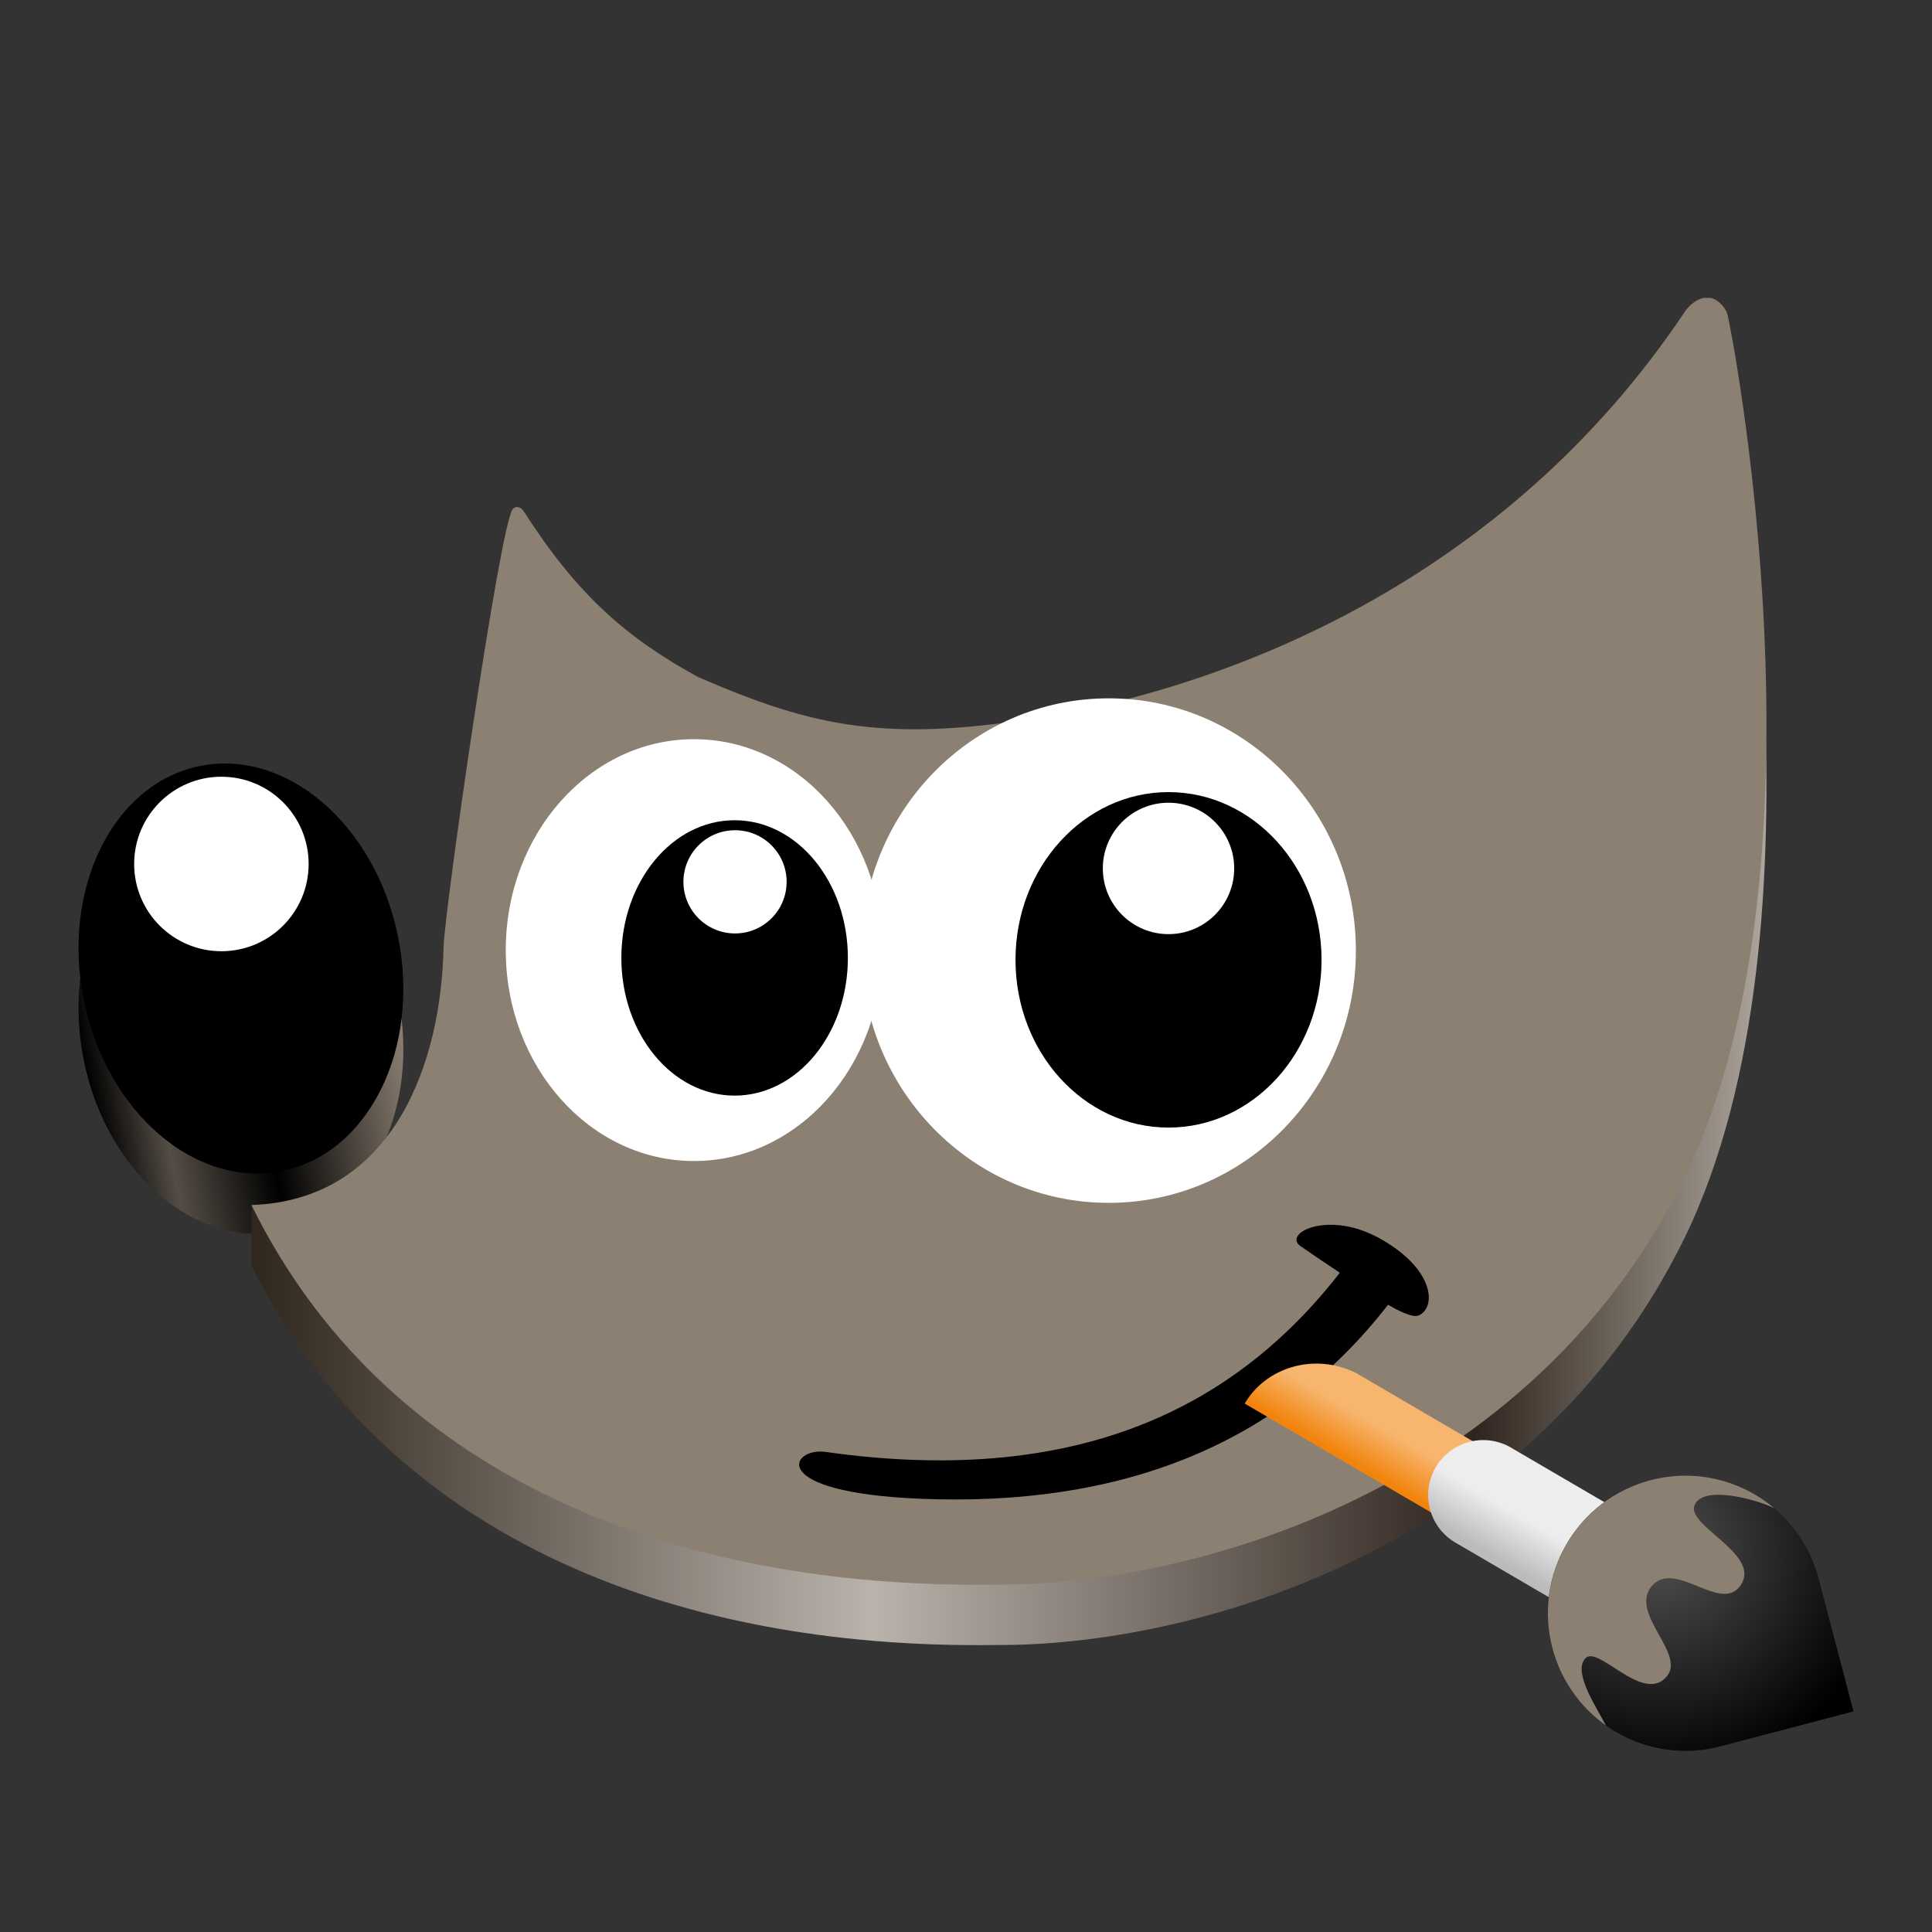 <?xml version="1.0" encoding="UTF-8" standalone="no"?>
<svg
   width="128"
   height="128"
   version="1.1"
   id="svg198"
   xml:space="preserve"
   xmlns:xlink="http://www.w3.org/1999/xlink"
   xmlns="http://www.w3.org/2000/svg"
   xmlns:svg="http://www.w3.org/2000/svg"><rect width="100%" height="100%" fill="#333333" stroke="none"/><defs
     id="defs202"><linearGradient
       id="linearGradient18"><stop
         style="stop-color:#000000;stop-opacity:1;"
         offset="0"
         id="stop15" /><stop
         style="stop-color:#544d45;stop-opacity:1;"
         offset="0.205"
         id="stop16" /><stop
         style="stop-color:#000000;stop-opacity:1;"
         offset="0.515"
         id="stop17" /><stop
         style="stop-color:#8c8073;stop-opacity:1;"
         offset="1"
         id="stop18" /></linearGradient><linearGradient
       id="linearGradient13"><stop
         id="stop12"
         offset="0"
         style="stop-color:#bbbbbb;stop-opacity:1;" /><stop
         id="stop13"
         offset="1"
         style="stop-color:#ededed;stop-opacity:1;" /></linearGradient><linearGradient
       id="linearGradient11"><stop
         id="stop10"
         offset="0"
         style="stop-color:#f7b56e;stop-opacity:1;" /><stop
         id="stop11"
         offset="1"
         style="stop-color:#f2840d;stop-opacity:1;" /></linearGradient><linearGradient
       id="linearGradient5"><stop
         style="stop-color:#2f271e;stop-opacity:1;"
         offset="0"
         id="stop2" /><stop
         style="stop-color:#bab3ab;stop-opacity:1;"
         offset="0.41"
         id="stop3" /><stop
         style="stop-color:#2f251e;stop-opacity:1;"
         offset="0.807"
         id="stop4" /><stop
         style="stop-color:#aea69d;stop-opacity:1;"
         offset="1"
         id="stop5" /></linearGradient><linearGradient
       id="linearGradient27897"><stop
         id="stop27893"
         offset="0"
         style="stop-color:#505050;stop-opacity:1" /><stop
         id="stop27895"
         offset="1"
         style="stop-color:#000000;stop-opacity:1" /></linearGradient><linearGradient
       xlink:href="#linearGradient5"
       id="linearGradient2"
       x1="-112.535"
       y1="55.682"
       x2="-12.163"
       y2="55.682"
       gradientUnits="userSpaceOnUse"
       gradientTransform="translate(129.195,10.679)" /><radialGradient
       r="40"
       fy="225.395"
       fx="450.948"
       cy="225.395"
       cx="450.948"
       gradientTransform="matrix(0.363,-0.095,0.095,0.363,-75.202,63.85)"
       gradientUnits="userSpaceOnUse"
       id="radialGradient1425-9"
       xlink:href="#linearGradient27897" /><linearGradient
       xlink:href="#linearGradient11"
       id="linearGradient6"
       gradientUnits="userSpaceOnUse"
       gradientTransform="matrix(0.22,-0.058,0.058,0.22,-142.998,70.074)"
       x1="953.275"
       y1="350.856"
       x2="944.207"
       y2="359.924" /><linearGradient
       xlink:href="#linearGradient13"
       id="linearGradient7"
       gradientUnits="userSpaceOnUse"
       gradientTransform="matrix(0.22,-0.058,0.058,0.22,1.504,82.087)"
       x1="418.838"
       y1="227"
       x2="428.919"
       y2="216.919" /><linearGradient
       xlink:href="#linearGradient18"
       id="linearGradient15"
       x1="-133.137"
       y1="33.159"
       x2="-111.899"
       y2="33.159"
       gradientUnits="userSpaceOnUse"
       gradientTransform="translate(124.377,36.854)" /></defs><ellipse
     style="fill:url(#linearGradient15);fill-opacity:1;stroke:none;stroke-width:2.553;stroke-linecap:round;stroke-linejoin:round"
     id="ellipse13"
     cx="1.86"
     cy="70.012"
     rx="10.619"
     ry="13.693"
     transform="matrix(0.979,-0.204,0.202,0.979,0,0)" /><path
     d="m 112.959,23.735 h 0.354 c 0.432,0.07 0.949,0.534 1.128,1.058 0.179,0.525 7.299,36.541 -2.86,57.273 C 101.421,102.798 78.946,109.074 66.001,108.985 44.246,109.303 25.351,101.537 16.66,83.836 v -4 c 5.875,3.42 12.579,-5.776 12.726,-13.067 0.048,-2.348 3.727,-27.894 4.572,-29.019 0.231,-0.284 0.571,-0.14 0.737,0.118 3.537,5.528 6.791,8.383 11.564,10.993 7.583,3.276 12.523,4.479 23.711,2.489 11.189,-1.99 29.616,-8.631 41.699,-26.767 0.463,-0.595 0.914,-0.812 1.293,-0.855 z"
     style="color:#000000;fill:url(#linearGradient2);stroke-width:4.366;stroke-linecap:round;-inkscape-stroke:none;paint-order:stroke fill markers"
     id="path1" /><path
     d="m 112.959,19.735 c 0.127,0 0.245,0 0.354,0 0.432,0.07 0.949,0.534 1.128,1.058 0.179,0.525 7.299,36.541 -2.86,57.273 C 101.421,98.798 78.946,105.074 66.001,104.985 44.246,105.303 25.351,97.537 16.66,79.836 c 9.435,-0.319 12.572,-9.458 12.726,-17.067 0.048,-2.348 3.727,-27.894 4.572,-29.019 0.231,-0.284 0.571,-0.14 0.737,0.118 3.537,5.528 6.791,8.383 11.564,10.993 7.583,3.276 12.523,4.479 23.711,2.489 11.189,-1.99 29.616,-8.631 41.699,-26.767 0.463,-0.595 0.914,-0.812 1.293,-0.855 z"
     style="color:#000000;fill:#8c8073;fill-opacity:1;stroke-width:4.366;stroke-linecap:round;-inkscape-stroke:none;paint-order:stroke fill markers"
     id="path429-0" /><ellipse
     style="fill:#ffffff;fill-opacity:1;stroke:none;stroke-width:1.698;stroke-linecap:round;stroke-linejoin:round"
     id="ellipse430-9"
     cx="45.98"
     cy="62.947"
     rx="12.472"
     ry="13.974" /><ellipse
     style="fill:#000000;fill-opacity:1;stroke:none;stroke-width:1.752;stroke-linecap:round;stroke-linejoin:round"
     id="ellipse431-4"
     cx="48.67"
     cy="63.465"
     rx="7.504"
     ry="9.122" /><ellipse
     style="fill:#ffffff;fill-opacity:1;stroke:none;stroke-width:1.692;stroke-linecap:round;stroke-linejoin:round"
     id="circle431-6"
     cx="48.697"
     cy="58.424"
     rx="3.419"
     ry="3.419" /><ellipse
     style="fill:#000000;fill-opacity:1;stroke:none;stroke-width:2.553;stroke-linecap:round;stroke-linejoin:round"
     id="ellipse432-9"
     cx="2.667"
     cy="66.097"
     rx="10.619"
     ry="13.693"
     transform="matrix(0.979,-0.204,0.202,0.979,0,0)" /><ellipse
     style="fill:#ffffff;stroke:none;stroke-width:2.602;stroke-linecap:round;paint-order:stroke fill markers"
     id="circle432-2"
     cx="14.668"
     cy="57.241"
     rx="5.78"
     ry="5.78" /><path
     d="m 86.169,82.564 c -0.762,-0.53 0.148,-1.357 1.795,-1.415 0.987,-0.044 2.239,0.21 3.551,0.957 3.531,2.017 3.651,4.5 2.492,5.039 -0.811,0.376 -3.94,-1.962 -3.94,-1.962 0,0 -2.28,-1.494 -3.898,-2.619 z"
     style="fill:#000000;fill-opacity:1;stroke:none;stroke-width:0.383;stroke-linecap:round;stroke-linejoin:round;stroke-dasharray:none"
     id="path432-2" /><path
     style="color:#000000;fill:#000000;stroke-width:4.366;-inkscape-stroke:none"
     d="m 89.635,83.162 c -6.959,9.661 -17.601,15.488 -34.969,13.028 -2.267,-0.301 -3.988,2.687 6.343,3.108 12.95,0.527 24.124,-3.335 31.73,-13.893 z"
     id="path433-4" /><ellipse
     style="fill:#ffffff;fill-opacity:1;stroke:none;stroke-width:1.588;stroke-linecap:round;stroke-linejoin:round"
     id="ellipse435-8"
     cx="73.457"
     cy="62.979"
     rx="16.373"
     ry="16.713" /><ellipse
     style="fill:#000000;fill-opacity:1;stroke:none;stroke-width:2.247;stroke-linecap:round;stroke-linejoin:round"
     id="ellipse436-1"
     cx="77.418"
     cy="63.592"
     rx="10.138"
     ry="11.113" /><ellipse
     style="fill:#ffffff;fill-opacity:1;stroke:none;stroke-width:1.648;stroke-linecap:round;stroke-linejoin:round"
     id="circle436-2"
     cx="77.417"
     cy="57.536"
     rx="4.352"
     ry="4.353" /><path
     id="path1899-2"
     d="m 82.464,92.99 30.051,17.555 c 1.307,0.799 3.015,0.369 3.788,-0.953 0.773,-1.323 0.308,-3.022 -1.03,-3.768 L 89.809,90.948 c -2.803,-1.362 -5.966,-0.319 -7.345,2.042 z"
     style="color:#000000;font-style:normal;font-variant:normal;font-weight:normal;font-stretch:normal;font-size:medium;line-height:normal;font-family:sans-serif;font-variant-ligatures:normal;font-variant-position:normal;font-variant-caps:normal;font-variant-numeric:normal;font-variant-alternates:normal;font-feature-settings:normal;text-indent:0;text-align:start;text-decoration:none;text-decoration-line:none;text-decoration-style:solid;text-decoration-color:#000000;letter-spacing:normal;word-spacing:normal;text-transform:none;writing-mode:lr-tb;direction:ltr;text-orientation:mixed;dominant-baseline:auto;baseline-shift:baseline;text-anchor:start;white-space:normal;shape-padding:0;clip-rule:nonzero;display:inline;overflow:visible;visibility:visible;isolation:auto;mix-blend-mode:normal;color-interpolation:sRGB;color-interpolation-filters:linearRGB;solid-color:#000000;solid-opacity:1;fill:url(#linearGradient6);fill-opacity:1;fill-rule:nonzero;stroke:none;stroke-width:0.906;stroke-linecap:round;stroke-linejoin:miter;stroke-miterlimit:4;stroke-dasharray:none;stroke-dashoffset:0;stroke-opacity:1;color-rendering:auto;image-rendering:auto;shape-rendering:auto;text-rendering:auto;enable-background:accumulate" /><path
     id="path1899-3-9"
     d="m 97.34,95.529 a 3.646,3.646 0 0 0 -0.867,6.701 l 15.582,9.103 a 3.646,3.646 0 1 0 3.678,-6.296 l -15.582,-9.103 a 3.646,3.646 0 0 0 -2.811,-0.404 z"
     style="color:#000000;font-style:normal;font-variant:normal;font-weight:normal;font-stretch:normal;font-size:medium;line-height:normal;font-family:sans-serif;font-variant-ligatures:normal;font-variant-position:normal;font-variant-caps:normal;font-variant-numeric:normal;font-variant-alternates:normal;font-feature-settings:normal;text-indent:0;text-align:start;text-decoration:none;text-decoration-line:none;text-decoration-style:solid;text-decoration-color:#000000;letter-spacing:normal;word-spacing:normal;text-transform:none;writing-mode:lr-tb;direction:ltr;text-orientation:mixed;dominant-baseline:auto;baseline-shift:baseline;text-anchor:start;white-space:normal;shape-padding:0;clip-rule:nonzero;display:inline;overflow:visible;visibility:visible;isolation:auto;mix-blend-mode:normal;color-interpolation:sRGB;color-interpolation-filters:linearRGB;solid-color:#000000;solid-opacity:1;fill:url(#linearGradient7);fill-opacity:1;fill-rule:nonzero;stroke:none;stroke-width:1.208;stroke-linecap:round;stroke-linejoin:miter;stroke-miterlimit:4;stroke-dasharray:none;stroke-dashoffset:0;stroke-opacity:1;color-rendering:auto;image-rendering:auto;shape-rendering:auto;text-rendering:auto;enable-background:new" /><path
     id="path1901-3"
     d="m 109.354,98.067 c -4.869,1.278 -7.78,6.261 -6.502,11.13 1.278,4.869 6.261,7.78 11.13,6.502 l 8.816,-2.314 -2.314,-8.816 c -1.278,-4.869 -6.261,-7.78 -11.13,-6.502 z"
     style="fill:url(#radialGradient1425-9);fill-opacity:1;stroke:none;stroke-width:0.906;stroke-linecap:round;stroke-linejoin:miter;stroke-miterlimit:4;stroke-dasharray:none;stroke-dashoffset:0;stroke-opacity:1;marker:none;marker-start:none;marker-mid:none;marker-end:none;paint-order:normal" /><path
     id="path8"
     style="fill:#8c8073;fill-opacity:1;stroke:none;stroke-width:0.906;stroke-linecap:round;stroke-linejoin:miter;stroke-miterlimit:4;stroke-dasharray:none;stroke-dashoffset:0;stroke-opacity:1;marker:none;marker-start:none;marker-mid:none;marker-end:none;paint-order:normal"
     d="m 104.104,111.969 c 0.149,0.216 0.301,0.424 0.457,0.621 0.037,0.046 0.074,0.092 0.111,0.137 0.029,0.036 0.06,0.07 0.09,0.105 0.486,0.563 1.036,1.063 1.637,1.488 -0.663,-1.264 -2.203,-3.543 -1.369,-4.447 0.831,-0.903 3.667,2.856 5.277,1.328 1.61,-1.527 -2.406,-4.216 -0.891,-6.104 1.591,-1.903 4.755,2.036 5.998,-0.221 1.056,-1.98 -3.647,-3.802 -3.156,-5.127 v 0 c 0.541,-1.446 4.296,-0.346 5.301,0.182 -2.191,-1.854 -5.218,-2.647 -8.205,-1.863 -4.869,1.278 -7.78,6.26 -6.502,11.129 0.267,1.017 0.697,1.946 1.252,2.771 z" /></svg>
